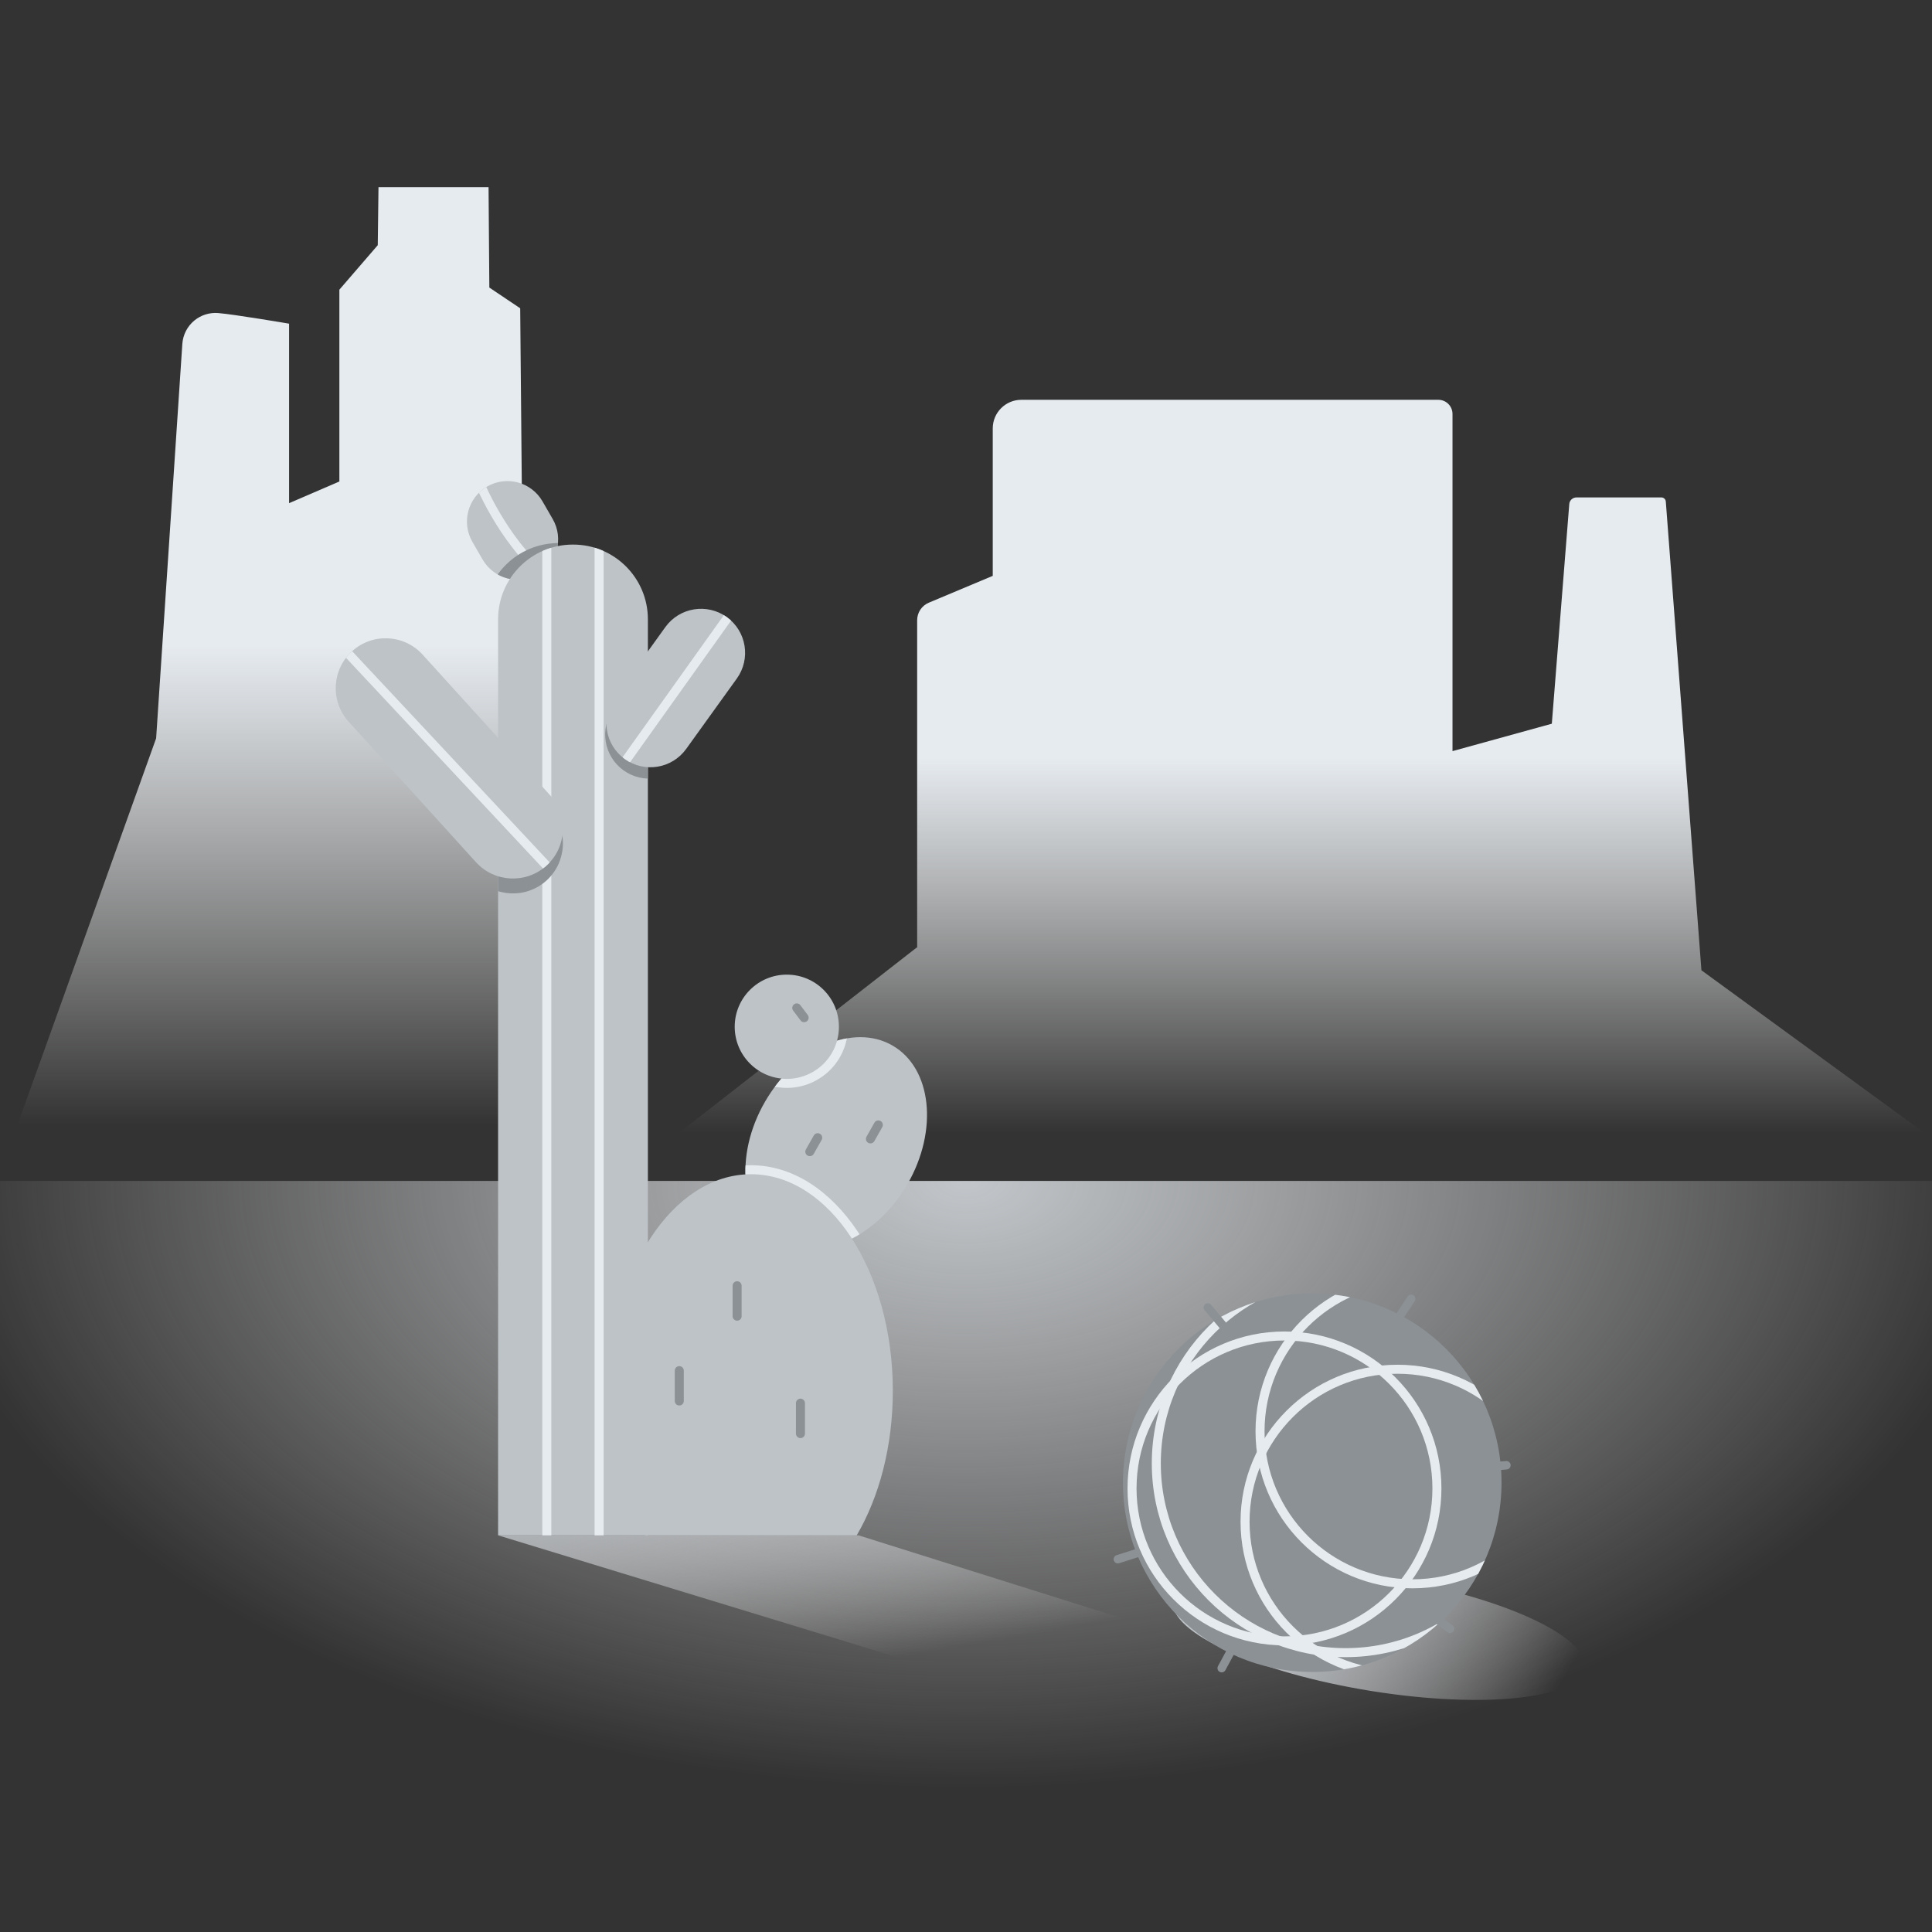 <?xml version="1.0" encoding="utf-8"?>
<!-- Generator: Adobe Illustrator 24.1.2, SVG Export Plug-In . SVG Version: 6.00 Build 0)  -->
<svg version="1.1" id="BOX" xmlns="http://www.w3.org/2000/svg" xmlns:xlink="http://www.w3.org/1999/xlink" x="0px" y="0px"
	 width="320px" height="320px" viewBox="0 0 320 320" enable-background="new 0 0 320 320" xml:space="preserve">
<rect x="0" y="0" width="320" height="320" fill="#333333" stroke="none"/>
<linearGradient id="SVGID_1_" gradientUnits="userSpaceOnUse" x1="375.631" y1="186.429" x2="375.631" y2="31" gradientTransform="matrix(-1 0 0 1 420.762 0)">
	<stop  offset="0" style="stop-color:#FFFFFF;stop-opacity:0"/>
	<stop  offset="0.224" style="stop-color:#F7F9FA;stop-opacity:0.439"/>
	<stop  offset="0.511" style="stop-color:#E6EBF0"/>
</linearGradient>
<path fill-rule="evenodd" clip-rule="evenodd" fill="url(#SVGID_1_)" d="M25.86,122.29l4.34-65.32c0.1-1.52,0.83-2.93,2-3.89
	c1.1-0.9,2.5-1.34,3.92-1.23c2.65,0.21,11.76,1.76,11.76,1.76v29.73l8.33-3.59V47.98l6.36-7.37L62.69,31h18.23l0.13,16.63l5.11,3.43
	l1.23,135.37H2.86L25.86,122.29z"/>
<linearGradient id="SVGID_2_" gradientUnits="userSpaceOnUse" x1="215.599" y1="187.603" x2="215.599" y2="66.221">
	<stop  offset="0" style="stop-color:#FFFFFF;stop-opacity:0"/>
	<stop  offset="0.224" style="stop-color:#F7F9FA;stop-opacity:0.439"/>
	<stop  offset="0.511" style="stop-color:#E6EBF0"/>
</linearGradient>
<path fill-rule="evenodd" clip-rule="evenodd" fill="url(#SVGID_2_)" d="M281.81,160.71l-5.9-77.64c-0.03-0.39-0.35-0.68-0.74-0.68
	h-14.05c-0.63,0-1.16,0.48-1.2,1.11l-2.89,36.37l-16.45,4.54V68.57c0-1.3-1.05-2.35-2.35-2.35h-69.06c-2.62,0-4.74,2.12-4.74,4.74
	v24.42l-10.58,4.44c-1.18,0.49-1.94,1.64-1.94,2.91v54.22h-0.09l-39.31,30.65h206.18L281.81,160.71z"/>
<radialGradient id="SVGID_3_" cx="160" cy="195.371" r="173.067" gradientTransform="matrix(1 0 0 0.582 0 81.754)" gradientUnits="userSpaceOnUse">
	<stop  offset="0" style="stop-color:#E6EBF0;stop-opacity:0.8"/>
	<stop  offset="1" style="stop-color:#FFFFFF;stop-opacity:0"/>
</radialGradient>
<rect y="195.6" fill="url(#SVGID_3_)" width="320" height="124.4"/>
<path fill-rule="evenodd" clip-rule="evenodd" fill="#BEC3C8" d="M141.9,254.3c3.72-6.35,5.98-14.73,5.98-23.93
	c0-19.82-10.51-35.88-23.49-35.88c-12.97,0-23.49,16.07-23.49,35.88c0,9.19,2.26,17.58,5.98,23.93H141.9z"/>
<ellipse transform="matrix(0.5 -0.866 0.866 0.5 -94.695 214.608)" fill-rule="evenodd" clip-rule="evenodd" fill="#BEC3C8" cx="138.51" cy="189.31" rx="18.64" ry="13.63"/>
<circle fill-rule="evenodd" clip-rule="evenodd" fill="#BEC3C8" cx="130.32" cy="170.06" r="8.63"/>
<line fill-rule="evenodd" clip-rule="evenodd" fill="none" stroke="#8C9196" stroke-width="1.493" stroke-linecap="round" stroke-linejoin="round" stroke-miterlimit="10" x1="132.58" y1="232.41" x2="132.58" y2="237.45"/>
<line fill-rule="evenodd" clip-rule="evenodd" fill="none" stroke="#8C9196" stroke-width="1.493" stroke-linecap="round" stroke-linejoin="round" stroke-miterlimit="10" x1="122.09" y1="212.96" x2="122.09" y2="218"/>
<line fill-rule="evenodd" clip-rule="evenodd" fill="none" stroke="#8C9196" stroke-width="1.493" stroke-linecap="round" stroke-linejoin="round" stroke-miterlimit="10" x1="112.51" y1="227.02" x2="112.51" y2="232.05"/>
<line fill-rule="evenodd" clip-rule="evenodd" fill="none" stroke="#8C9196" stroke-width="1.493" stroke-linecap="round" stroke-linejoin="round" stroke-miterlimit="10" x1="145.48" y1="186.32" x2="144.17" y2="188.64"/>
<line fill-rule="evenodd" clip-rule="evenodd" fill="none" stroke="#8C9196" stroke-width="1.493" stroke-linecap="round" stroke-linejoin="round" stroke-miterlimit="10" x1="135.44" y1="188.44" x2="134.13" y2="190.75"/>
<line fill-rule="evenodd" clip-rule="evenodd" fill="none" stroke="#8C9196" stroke-width="1.493" stroke-linecap="round" stroke-linejoin="round" stroke-miterlimit="10" x1="131.97" y1="166.94" x2="133.19" y2="168.56"/>
<g>
	<defs>
		
			<ellipse id="SVGID_4_" transform="matrix(0.5 -0.866 0.866 0.5 -94.695 214.608)" cx="138.51" cy="189.31" rx="18.64" ry="13.63"/>
	</defs>
	<clipPath id="SVGID_5_">
		<use xlink:href="#SVGID_4_"  overflow="visible"/>
	</clipPath>
	<g clip-path="url(#SVGID_5_)">
		<path fill="#E6EBF0" d="M124.4,194.49c12.97,0,23.49,16.07,23.49,35.88c0,9.19-2.26,17.58-5.98,23.93h-35
			c-3.72-6.35-5.98-14.73-5.98-23.93C100.91,210.56,111.43,194.49,124.4,194.49 M124.4,193c-13.77,0-24.98,16.77-24.98,37.38
			c0,9.11,2.2,17.87,6.19,24.68c0.27,0.46,0.76,0.74,1.29,0.74h35c0.53,0,1.02-0.28,1.29-0.74c3.99-6.81,6.19-15.58,6.19-24.68
			C149.37,209.77,138.17,193,124.4,193L124.4,193z"/>
	</g>
	<g clip-path="url(#SVGID_5_)">
		<path fill="#E6EBF0" d="M130.32,161.43c2.98,0,5.89,1.55,7.48,4.32c2.38,4.13,0.97,9.41-3.16,11.79
			c-1.36,0.78-2.84,1.16-4.31,1.16c-2.98,0-5.89-1.55-7.48-4.32c-2.38-4.13-0.97-9.41,3.16-11.79
			C127.37,161.8,128.85,161.43,130.32,161.43 M130.32,159.94c-1.77,0-3.52,0.47-5.05,1.36c-4.84,2.79-6.5,9-3.71,13.83
			c1.8,3.12,5.17,5.06,8.78,5.06c1.77,0,3.52-0.47,5.05-1.36c2.34-1.35,4.02-3.54,4.72-6.15c0.7-2.61,0.34-5.34-1.01-7.68
			C137.29,161.88,133.93,159.94,130.32,159.94L130.32,159.94z"/>
	</g>
</g>
<linearGradient id="SVGID_6_" gradientUnits="userSpaceOnUse" x1="150.107" y1="274.29" x2="143.035" y2="233.274">
	<stop  offset="0" style="stop-color:#FFFFFF;stop-opacity:0"/>
	<stop  offset="0.192" style="stop-color:#F0F1F2;stop-opacity:0.192"/>
	<stop  offset="0.719" style="stop-color:#CCD0D4;stop-opacity:0.719"/>
	<stop  offset="1" style="stop-color:#BEC3C8"/>
</linearGradient>
<polygon fill="url(#SVGID_6_)" points="82.5,254.3 157.24,277.13 214.76,277.13 142.2,254.3 "/>
<linearGradient id="SVGID_7_" gradientUnits="userSpaceOnUse" x1="116.014" y1="358.189" x2="57.977" y2="336.361" gradientTransform="matrix(0.776 0.136 -0.391 1.22 300.871 -160.731)">
	<stop  offset="0" style="stop-color:#FFFFFF;stop-opacity:0"/>
	<stop  offset="0.192" style="stop-color:#F0F1F2;stop-opacity:0.192"/>
	<stop  offset="0.719" style="stop-color:#CCD0D4;stop-opacity:0.719"/>
	<stop  offset="1" style="stop-color:#BEC3C8"/>
</linearGradient>
<path fill="url(#SVGID_7_)" d="M262.33,276.62c-1.61,5.03-18.13,6.45-36.88,3.18s-32.66-10-31.05-15.03
	c1.61-5.03,18.13-6.45,36.88-3.18C250.04,264.87,263.94,271.6,262.33,276.62z"/>
<path fill-rule="evenodd" clip-rule="evenodd" fill="#BEC3C8" d="M89.09,95.12L89.09,95.12c-3.21,1.85-7.31,0.75-9.16-2.45
	l-1.69-2.93c-1.85-3.21-0.75-7.31,2.45-9.16l0,0c3.21-1.85,7.31-0.75,9.16,2.45l1.69,2.93C93.4,89.17,92.3,93.27,89.09,95.12z"/>
<g>
	<defs>
		<path id="SVGID_8_" d="M89.09,95.12L89.09,95.12c-3.21,1.85-7.31,0.75-9.16-2.45l-1.69-2.93c-1.85-3.21-0.75-7.31,2.45-9.16l0,0
			c3.21-1.85,7.31-0.75,9.16,2.45l1.69,2.93C93.4,89.17,92.3,93.27,89.09,95.12z"/>
	</defs>
	<clipPath id="SVGID_9_">
		<use xlink:href="#SVGID_8_"  overflow="visible"/>
	</clipPath>
	
		<path clip-path="url(#SVGID_9_)" fill-rule="evenodd" clip-rule="evenodd" fill="none" stroke="#E6EBF0" stroke-width="1.493" stroke-linecap="round" stroke-linejoin="round" stroke-miterlimit="10" d="
		M79.15,79.35c0,0,3.9,10.03,11.33,16.15"/>
	<g clip-path="url(#SVGID_9_)">
		<path fill-rule="evenodd" clip-rule="evenodd" fill="#8C9196" d="M104.94,254.06H80.14V102.32c0-6.83,5.54-12.37,12.37-12.37h0.07
			c6.83,0,12.37,5.54,12.37,12.37V254.06z"/>
	</g>
</g>
<path fill-rule="evenodd" clip-rule="evenodd" fill="#BEC3C8" d="M107.3,254.3H82.5V102.57c0-6.83,5.54-12.37,12.37-12.37h0.07
	c6.83,0,12.37,5.54,12.37,12.37V254.3z"/>
<g>
	<defs>
		<path id="SVGID_10_" d="M107.3,254.3H82.5V102.57c0-6.83,5.54-12.37,12.37-12.37h0.07c6.83,0,12.37,5.54,12.37,12.37V254.3z"/>
	</defs>
	<clipPath id="SVGID_11_">
		<use xlink:href="#SVGID_10_"  overflow="visible"/>
	</clipPath>
	
		<line clip-path="url(#SVGID_11_)" fill-rule="evenodd" clip-rule="evenodd" fill="none" stroke="#E6EBF0" stroke-width="1.493" stroke-linecap="round" stroke-linejoin="round" stroke-miterlimit="10" x1="90.57" y1="254.99" x2="90.57" y2="87.85"/>
	
		<line clip-path="url(#SVGID_11_)" fill-rule="evenodd" clip-rule="evenodd" fill="none" stroke="#E6EBF0" stroke-width="1.493" stroke-linecap="round" stroke-linejoin="round" stroke-miterlimit="10" x1="99.23" y1="254.99" x2="99.23" y2="87.85"/>
	<g clip-path="url(#SVGID_11_)">
		<path fill-rule="evenodd" clip-rule="evenodd" fill="#8C9196" d="M90.52,145.84L90.52,145.84c3.38-3.07,3.64-8.29,0.57-11.68
			L70,110.9c-3.07-3.38-8.29-3.64-11.68-0.57l0,0c-3.38,3.07-3.64,8.29-0.57,11.68l21.08,23.26
			C81.91,148.65,87.13,148.9,90.52,145.84z"/>
	</g>
	<g clip-path="url(#SVGID_11_)">
		<path fill-rule="evenodd" clip-rule="evenodd" fill="#8C9196" d="M103.27,127.59L103.27,127.59c-3.27-2.35-4.01-6.91-1.66-10.18
			l8.39-11.66c2.35-3.27,6.91-4.01,10.18-1.66l0,0c3.27,2.35,4.01,6.91,1.66,10.18l-8.39,11.66
			C111.1,129.2,106.54,129.94,103.27,127.59z"/>
	</g>
</g>
<path fill-rule="evenodd" clip-rule="evenodd" fill="#BEC3C8" d="M103.47,125.71L103.47,125.71c-3.27-2.35-4.01-6.91-1.66-10.18
	l8.39-11.66c2.35-3.27,6.91-4.01,10.18-1.66l0,0c3.27,2.35,4.01,6.91,1.66,10.18l-8.39,11.66
	C111.29,127.32,106.74,128.06,103.47,125.71z"/>
<g>
	<defs>
		<path id="SVGID_12_" d="M103.47,125.71L103.47,125.71c-3.27-2.35-4.01-6.91-1.66-10.18l8.39-11.66c2.35-3.27,6.91-4.01,10.18-1.66
			l0,0c3.27,2.35,4.01,6.91,1.66,10.18l-8.39,11.66C111.29,127.32,106.74,128.06,103.47,125.71z"/>
	</defs>
	<clipPath id="SVGID_13_">
		<use xlink:href="#SVGID_12_"  overflow="visible"/>
	</clipPath>
	
		<line clip-path="url(#SVGID_13_)" fill-rule="evenodd" clip-rule="evenodd" fill="none" stroke="#E6EBF0" stroke-width="1.493" stroke-linecap="round" stroke-linejoin="round" stroke-miterlimit="10" x1="103.05" y1="126.8" x2="121.24" y2="101.29"/>
</g>
<path fill-rule="evenodd" clip-rule="evenodd" fill="#BEC3C8" d="M90.52,143.37L90.52,143.37c3.38-3.07,3.64-8.29,0.57-11.68
	L70,108.43c-3.07-3.38-8.29-3.64-11.68-0.57l0,0c-3.38,3.07-3.64,8.29-0.57,11.68l21.08,23.26
	C81.91,146.18,87.13,146.43,90.52,143.37z"/>
<g>
	<defs>
		<path id="SVGID_14_" d="M90.52,143.37L90.52,143.37c3.38-3.07,3.64-8.29,0.57-11.68L70,108.43c-3.07-3.38-8.29-3.64-11.68-0.57
			l0,0c-3.38,3.07-3.64,8.29-0.57,11.68l21.08,23.26C81.91,146.18,87.13,146.43,90.52,143.37z"/>
	</defs>
	<clipPath id="SVGID_15_">
		<use xlink:href="#SVGID_14_"  overflow="visible"/>
	</clipPath>
	
		<line clip-path="url(#SVGID_15_)" fill-rule="evenodd" clip-rule="evenodd" fill="none" stroke="#E6EBF0" stroke-width="1.493" stroke-linecap="round" stroke-linejoin="round" stroke-miterlimit="10" x1="55.23" y1="105.64" x2="91.92" y2="144.87"/>
</g>
<g>
	<circle fill-rule="evenodd" clip-rule="evenodd" fill="#8C9196" cx="217.35" cy="245.58" r="31.35"/>
	<g>
		<defs>
			<circle id="SVGID_16_" cx="217.35" cy="245.58" r="31.35"/>
		</defs>
		<clipPath id="SVGID_17_">
			<use xlink:href="#SVGID_16_"  overflow="visible"/>
		</clipPath>
		<g clip-path="url(#SVGID_17_)">
			
				<circle fill-rule="evenodd" clip-rule="evenodd" fill="none" stroke="#E6EBF0" stroke-width="1.493" stroke-linecap="round" stroke-linejoin="round" stroke-miterlimit="10" cx="222.87" cy="242.38" r="31.35"/>
			
				<circle fill-rule="evenodd" clip-rule="evenodd" fill="none" stroke="#E6EBF0" stroke-width="1.493" stroke-linecap="round" stroke-linejoin="round" stroke-miterlimit="10" cx="212.75" cy="246.53" r="25.25"/>
			
				<circle fill-rule="evenodd" clip-rule="evenodd" fill="none" stroke="#E6EBF0" stroke-width="1.493" stroke-linecap="round" stroke-linejoin="round" stroke-miterlimit="10" cx="231.47" cy="252.04" r="25.25"/>
			
				<circle fill-rule="evenodd" clip-rule="evenodd" fill="none" stroke="#E6EBF0" stroke-width="1.493" stroke-linecap="round" stroke-linejoin="round" stroke-miterlimit="10" cx="233.95" cy="237.08" r="25.25"/>
		</g>
	</g>
	
		<line fill="none" stroke="#8C9196" stroke-width="1.397" stroke-linecap="round" stroke-linejoin="round" stroke-miterlimit="10" x1="230.86" y1="219.45" x2="233.74" y2="215.12"/>
	
		<line fill="none" stroke="#8C9196" stroke-width="1.397" stroke-linecap="round" stroke-linejoin="round" stroke-miterlimit="10" x1="204.07" y1="273.12" x2="202.35" y2="276.3"/>
	
		<line fill="none" stroke="#8C9196" stroke-width="1.397" stroke-linecap="round" stroke-linejoin="round" stroke-miterlimit="10" x1="236.81" y1="267.26" x2="240.17" y2="269.78"/>
	
		<line fill="none" stroke="#8C9196" stroke-width="1.397" stroke-linecap="round" stroke-linejoin="round" stroke-miterlimit="10" x1="188.25" y1="257.27" x2="185.15" y2="258.25"/>
	
		<line fill="none" stroke="#8C9196" stroke-width="1.397" stroke-linecap="round" stroke-linejoin="round" stroke-miterlimit="10" x1="245.37" y1="243.05" x2="249.51" y2="242.69"/>
	
		<line fill="none" stroke="#8C9196" stroke-width="1.397" stroke-linecap="round" stroke-linejoin="round" stroke-miterlimit="10" x1="202.48" y1="219.45" x2="200.05" y2="216.56"/>
</g>
</svg>
